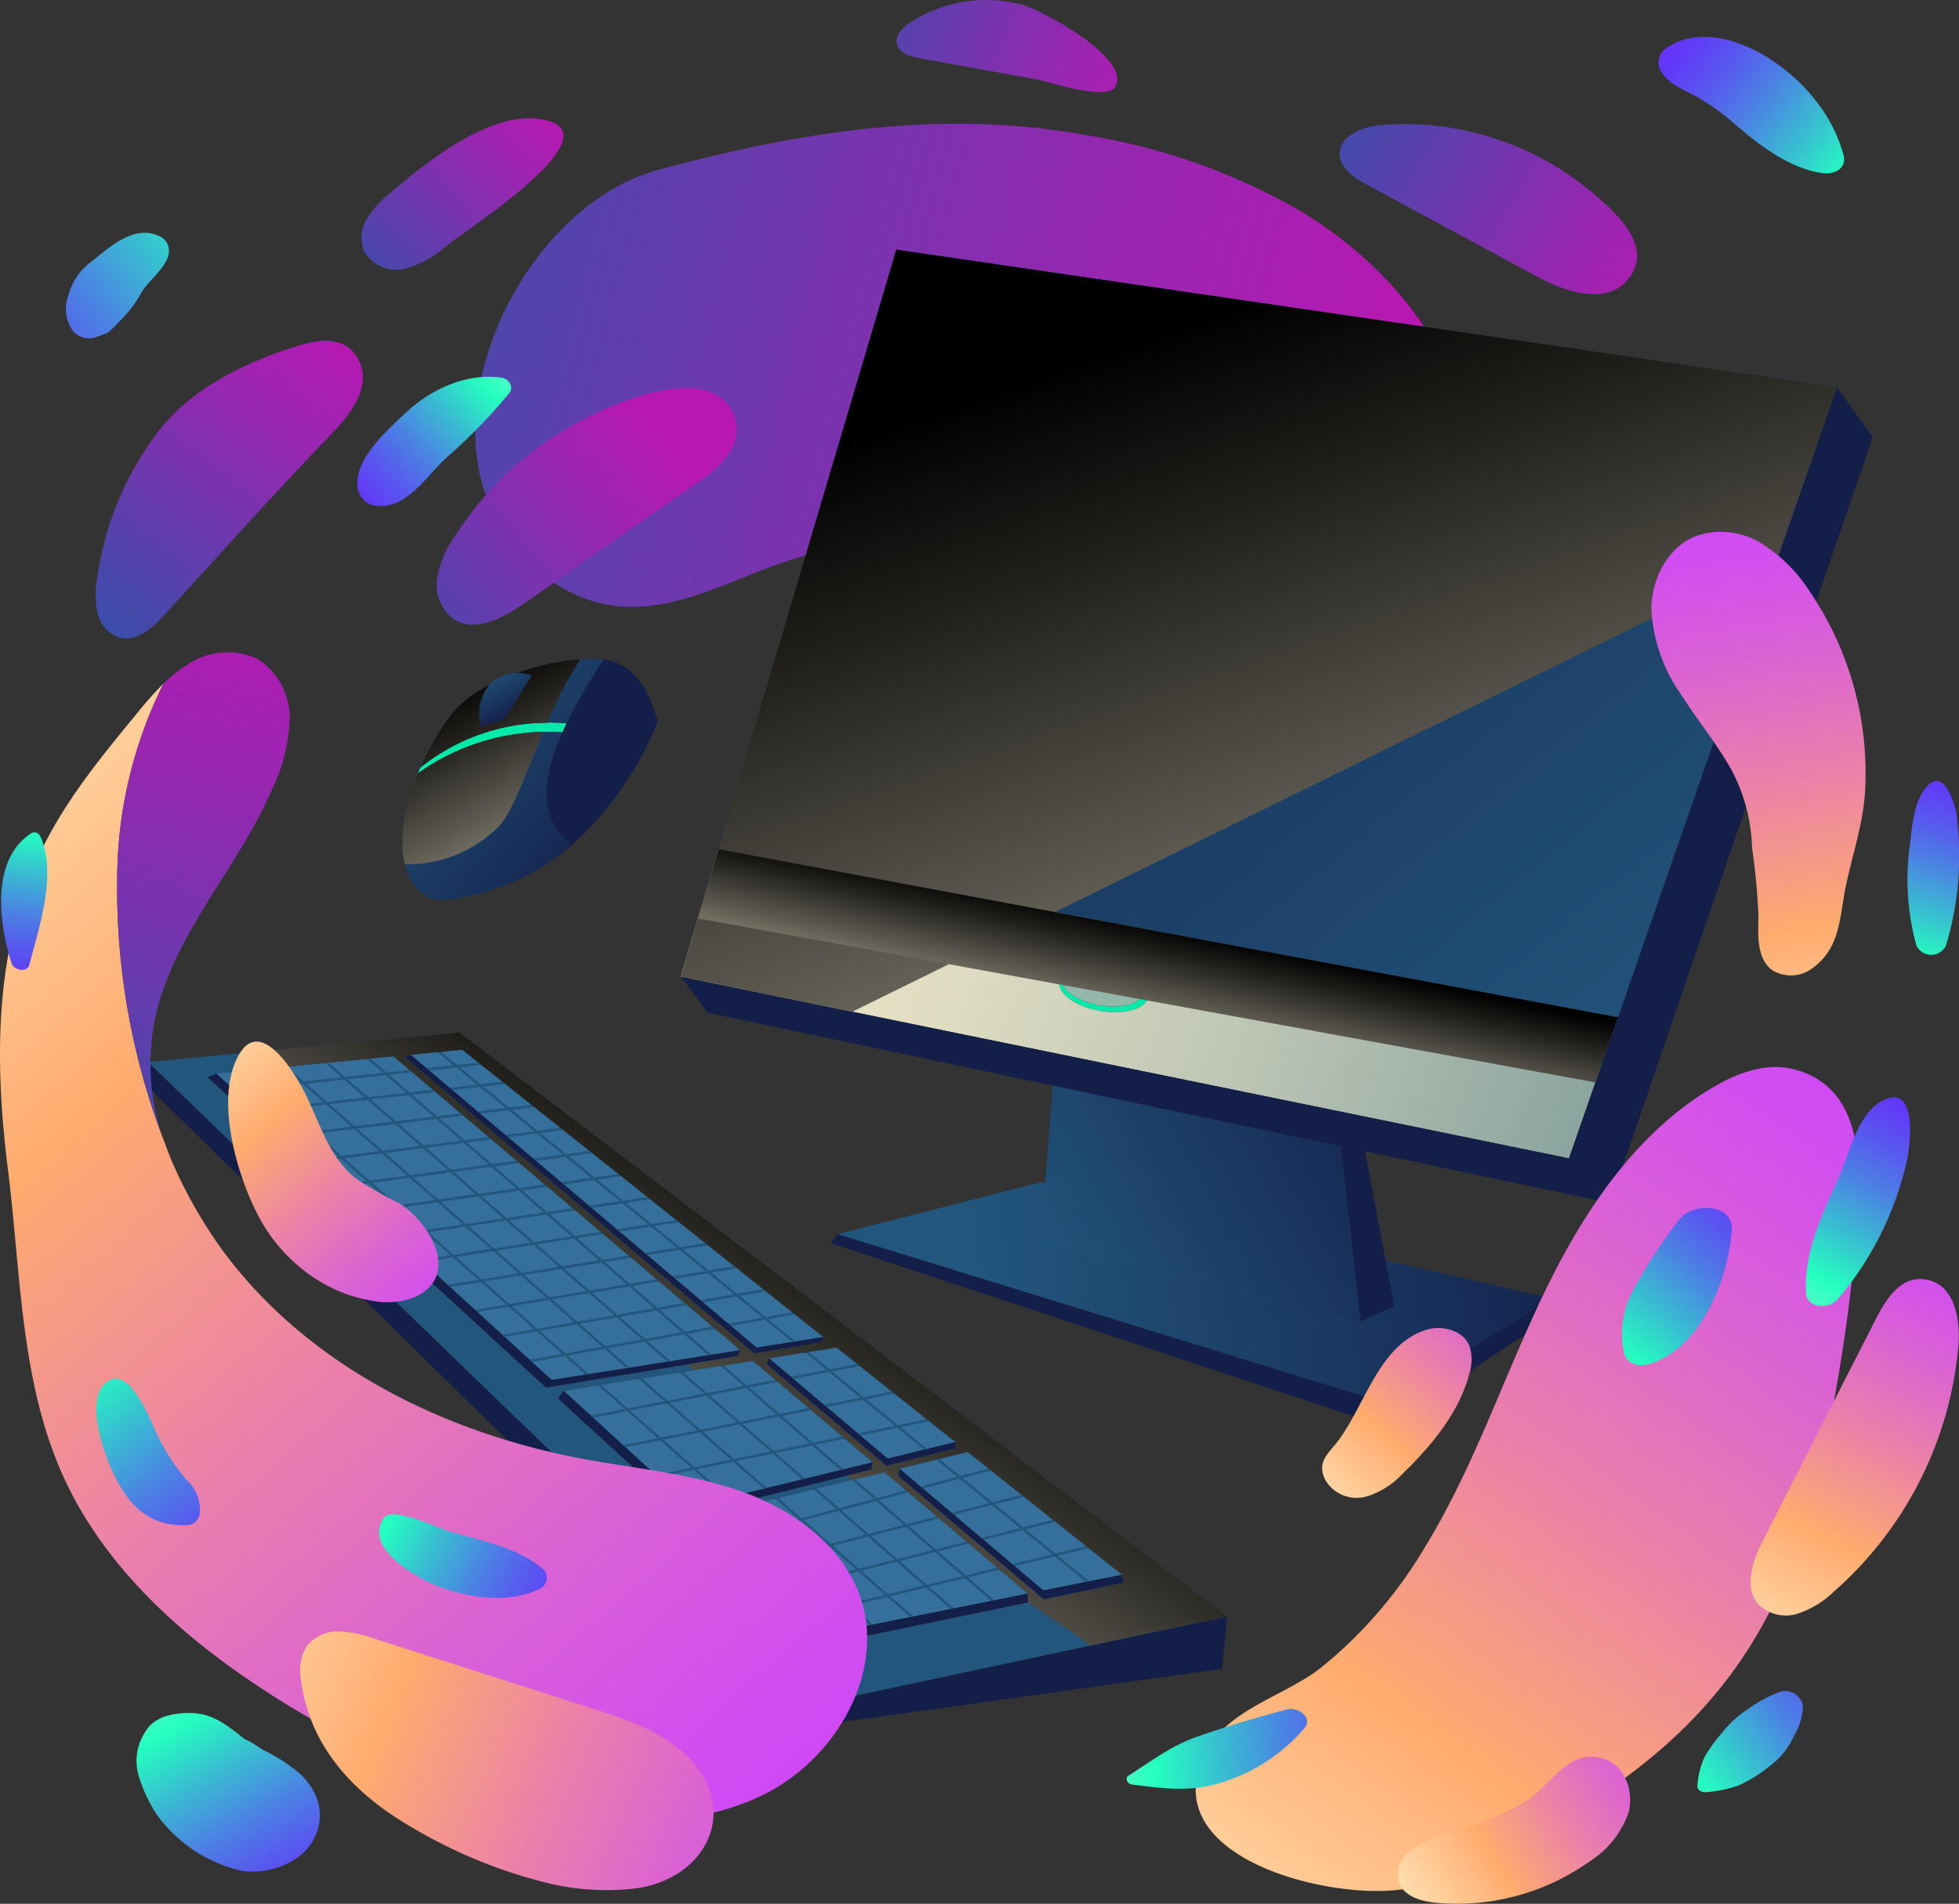 <svg xmlns="http://www.w3.org/2000/svg" xmlns:xlink="http://www.w3.org/1999/xlink" viewBox="0 0 196.95 191.413"><rect x="0" y="0" width="196.95" height="191.413" fill="#333333" stroke="none"/><defs><style>.cls-1{isolation:isolate;}.cls-2{fill:url(#Áåçûìÿííûé_ãðàäèåíò_222);}.cls-3{fill:#131f49;}.cls-4{fill:#00ebaa;}.cls-5{fill:url(#Áåçûìÿííûé_ãðàäèåíò_149);}.cls-6{fill:url(#Áåçûìÿííûé_ãðàäèåíò_149-2);}.cls-15,.cls-16,.cls-19,.cls-7{mix-blend-mode:screen;}.cls-8{fill:url(#Áåçûìÿííûé_ãðàäèåíò_11);}.cls-9{fill:url(#Áåçûìÿííûé_ãðàäèåíò_11-2);}.cls-10{fill:url(#Áåçûìÿííûé_ãðàäèåíò_149-3);}.cls-11{fill:url(#Áåçûìÿííûé_ãðàäèåíò_149-4);}.cls-12{fill:#93b8aa;}.cls-13{fill:url(#Áåçûìÿííûé_ãðàäèåíò_190);}.cls-14{fill:url(#Áåçûìÿííûé_ãðàäèåíò_149-5);}.cls-15{fill:url(#Áåçûìÿííûé_ãðàäèåíò_11-3);}.cls-16{fill:url(#Áåçûìÿííûé_ãðàäèåíò_11-4);}.cls-17{fill:#35709c;}.cls-18{fill:#22567d;}.cls-19{fill:url(#Áåçûìÿííûé_ãðàäèåíò_11-5);}.cls-20{fill:url(#Áåçûìÿííûé_ãðàäèåíò_236);}.cls-21{fill:url(#Áåçûìÿííûé_ãðàäèåíò_236-2);}.cls-22{fill:url(#Áåçûìÿííûé_ãðàäèåíò_222-2);}.cls-23{fill:url(#Áåçûìÿííûé_ãðàäèåíò_236-3);}.cls-24{fill:url(#Áåçûìÿííûé_ãðàäèåíò_236-4);}.cls-25{fill:url(#Áåçûìÿííûé_ãðàäèåíò_236-5);}.cls-26{fill:url(#Áåçûìÿííûé_ãðàäèåíò_236-6);}.cls-27{fill:url(#Áåçûìÿííûé_ãðàäèåíò_236-7);}.cls-28{fill:url(#Áåçûìÿííûé_ãðàäèåíò_236-8);}.cls-29{fill:url(#Áåçûìÿííûé_ãðàäèåíò_222-3);}.cls-30{fill:url(#Áåçûìÿííûé_ãðàäèåíò_222-4);}.cls-31{fill:url(#Áåçûìÿííûé_ãðàäèåíò_222-5);}.cls-32{fill:url(#Áåçûìÿííûé_ãðàäèåíò_222-6);}.cls-33{fill:url(#Áåçûìÿííûé_ãðàäèåíò_222-7);}.cls-34{fill:url(#Áåçûìÿííûé_ãðàäèåíò_277);}.cls-35{fill:url(#Áåçûìÿííûé_ãðàäèåíò_277-2);}.cls-36{fill:url(#Áåçûìÿííûé_ãðàäèåíò_277-3);}.cls-37{fill:url(#Áåçûìÿííûé_ãðàäèåíò_277-4);}.cls-38{fill:url(#Áåçûìÿííûé_ãðàäèåíò_277-5);}.cls-39{fill:url(#Áåçûìÿííûé_ãðàäèåíò_277-6);}.cls-40{fill:url(#Áåçûìÿííûé_ãðàäèåíò_277-7);}.cls-41{fill:url(#Áåçûìÿííûé_ãðàäèåíò_277-8);}.cls-42{fill:url(#Áåçûìÿííûé_ãðàäèåíò_277-9);}.cls-43{fill:url(#Áåçûìÿííûé_ãðàäèåíò_277-10);}.cls-44{fill:url(#Áåçûìÿííûé_ãðàäèåíò_277-11);}.cls-45{fill:url(#Áåçûìÿííûé_ãðàäèåíò_277-12);}</style><linearGradient id="Áåçûìÿííûé_ãðàäèåíò_222" x1="211.757" y1="126.807" x2="325.439" y2="156.267" gradientUnits="userSpaceOnUse"><stop offset="0" stop-color="#2d54a8"/><stop offset="0.119" stop-color="#3f4ca9"/><stop offset="0.725" stop-color="#9627b0"/><stop offset="1" stop-color="#b818b2"/></linearGradient><linearGradient id="Áåçûìÿííûé_ãðàäèåíò_149" x1="349.009" y1="296.603" x2="337.799" y2="323.089" gradientTransform="matrix(-0.891, 0.454, 0.454, 0.891, 404.283, -248.693)" gradientUnits="userSpaceOnUse"><stop offset="0.005" stop-color="#22567d"/><stop offset="1" stop-color="#131f49"/></linearGradient><linearGradient id="Áåçûìÿííûé_ãðàäèåíò_149-2" x1="340.399" y1="299.601" x2="340.323" y2="304.937" xlink:href="#Áåçûìÿííûé_ãðàäèåíò_149"/><linearGradient id="Áåçûìÿííûé_ãðàäèåíò_11" x1="341.082" y1="318.338" x2="341.54" y2="299.127" gradientTransform="matrix(-0.891, 0.454, 0.454, 0.891, 404.283, -248.693)" gradientUnits="userSpaceOnUse"><stop offset="0" stop-color="#8a8677"/><stop offset="0.171" stop-color="#706d61"/><stop offset="0.74" stop-color="#201f1b"/><stop offset="1"/></linearGradient><linearGradient id="Áåçûìÿííûé_ãðàäèåíò_11-2" x1="347.471" y1="318.49" x2="347.928" y2="299.279" xlink:href="#Áåçûìÿííûé_ãðàäèåíò_11"/><linearGradient id="Áåçûìÿííûé_ãðàäèåíò_149-3" x1="275.052" y1="180.223" x2="335.657" y2="162.388" gradientTransform="matrix(1.02, 0.197, -0.189, 0.982, -148.155, -99.068)" xlink:href="#Áåçûìÿííûé_ãðàäèåíò_149"/><linearGradient id="Áåçûìÿííûé_ãðàäèåíò_149-4" x1="292.943" y1="217.585" x2="330.635" y2="193.67" gradientTransform="matrix(0.998, 0.06, -0.06, 0.998, -175.056, -104.314)" xlink:href="#Áåçûìÿííûé_ãðàäèåíò_149"/><linearGradient id="Áåçûìÿííûé_ãðàäèåíò_190" x1="319.63" y1="140.309" x2="206.73" y2="161.747" gradientTransform="matrix(-0.985, -0.172, -0.172, 0.985, 589.558, 102.547)" gradientUnits="userSpaceOnUse"><stop offset="0" stop-color="#f5ebcb"/><stop offset="0.142" stop-color="#efe7c8"/><stop offset="0.34" stop-color="#dddbc1"/><stop offset="0.569" stop-color="#bfc7b5"/><stop offset="0.821" stop-color="#96aca4"/><stop offset="1" stop-color="#759696"/></linearGradient><linearGradient id="Áåçûìÿííûé_ãðàäèåíò_149-5" x1="209.88" y1="152.93" x2="301.341" y2="73.572" gradientTransform="matrix(-0.985, -0.172, -0.172, 0.985, 401.807, -3.017)" xlink:href="#Áåçûìÿííûé_ãðàäèåíò_149"/><linearGradient id="Áåçûìÿííûé_ãðàäèåíò_11-3" x1="240.995" y1="149.856" x2="276.611" y2="85.885" gradientTransform="matrix(-0.985, -0.172, -0.172, 0.985, 401.807, -3.017)" xlink:href="#Áåçûìÿííûé_ãðàäèåíò_11"/><linearGradient id="Áåçûìÿííûé_ãðàäèåíò_11-4" x1="264.186" y1="154.213" x2="263.797" y2="143.711" gradientTransform="matrix(-0.985, -0.172, -0.172, 0.985, 401.807, -3.017)" xlink:href="#Áåçûìÿííûé_ãðàäèåíò_11"/><linearGradient id="Áåçûìÿííûé_ãðàäèåíò_11-5" x1="358.703" y1="96.726" x2="358.184" y2="52.377" gradientTransform="matrix(-0.829, -0.559, -0.559, 0.829, 599.277, 379.836)" xlink:href="#Áåçûìÿííûé_ãðàäèåíò_11"/><linearGradient id="Áåçûìÿííûé_ãðàäèåíò_236" x1="313.229" y1="308.923" x2="380.815" y2="213.783" gradientUnits="userSpaceOnUse"><stop offset="0" stop-color="#ffe1b3"/><stop offset="0.296" stop-color="#ffab6e"/><stop offset="0.539" stop-color="#ea80aa"/><stop offset="0.745" stop-color="#da61d5"/><stop offset="0.906" stop-color="#d14ef0"/><stop offset="1" stop-color="#cd47fa"/></linearGradient><linearGradient id="Áåçûìÿííûé_ãðàäèåíò_236-2" x1="171.092" y1="183.458" x2="266.491" y2="292.115" xlink:href="#Áåçûìÿííûé_ãðàäèåíò_236"/><linearGradient id="Áåçûìÿííûé_ãðàäèåíò_222-2" x1="197.063" y1="231.694" x2="212.66" y2="165.149" xlink:href="#Áåçûìÿííûé_ãðàäèåíò_222"/><linearGradient id="Áåçûìÿííûé_ãðàäèåíò_236-3" x1="206.454" y1="270.38" x2="274.559" y2="298.454" xlink:href="#Áåçûìÿííûé_ãðàäèåíò_236"/><linearGradient id="Áåçûìÿííûé_ãðàäèåíò_236-4" x1="206.334" y1="210.46" x2="232.502" y2="240.266" xlink:href="#Áåçûìÿííûé_ãðàäèåíò_236"/><linearGradient id="Áåçûìÿííûé_ãðàäèåíò_236-5" x1="365.221" y1="272.589" x2="386.406" y2="230.738" xlink:href="#Áåçûìÿííûé_ãðàäèåíò_236"/><linearGradient id="Áåçûìÿííûé_ãðàäèåíò_236-6" x1="329.532" y1="297.894" x2="358.515" y2="279.568" xlink:href="#Áåçûìÿííûé_ãðàäèåíò_236"/><linearGradient id="Áåçûìÿííûé_ãðàäèåíò_236-7" x1="320.122" y1="257.12" x2="342.607" y2="231.255" xlink:href="#Áåçûìÿííûé_ãðàäèåíò_236"/><linearGradient id="Áåçûìÿííûé_ãðàäèåíò_236-8" x1="371.427" y1="217.115" x2="361.549" y2="155.595" xlink:href="#Áåçûìÿííûé_ãðàäèåíò_236"/><linearGradient id="Áåçûìÿííûé_ãðàäèåíò_222-3" x1="221.569" y1="136.22" x2="242.711" y2="116.118" xlink:href="#Áåçûìÿííûé_ãðàäèåíò_222"/><linearGradient id="Áåçûìÿííûé_ãðàäèåíò_222-4" x1="223.674" y1="173.712" x2="253.827" y2="149.104" xlink:href="#Áåçûìÿííûé_ãðàäèåíò_222"/><linearGradient id="Áåçûìÿííûé_ãðàäèåíò_222-5" x1="318.338" y1="114.06" x2="356.637" y2="135.549" xlink:href="#Áåçûìÿííûé_ãðàäèåíò_222"/><linearGradient id="Áåçûìÿííûé_ãðàäèåíò_222-6" x1="195.791" y1="171.358" x2="220.573" y2="138.259" xlink:href="#Áåçûìÿííûé_ãðàäèåíò_222"/><linearGradient id="Áåçûìÿííûé_ãðàäèåíò_222-7" x1="268.481" y1="103.356" x2="304.613" y2="114.923" xlink:href="#Áåçûìÿííûé_ãðàäèåíò_222"/><linearGradient id="Áåçûìÿííûé_ãðàäèåíò_277" x1="201.83" y1="270.32" x2="217.988" y2="298.249" gradientUnits="userSpaceOnUse"><stop offset="0" stop-color="#a0ffd4"/><stop offset="0.296" stop-color="#24ffbf"/><stop offset="0.471" stop-color="#38bfd1"/><stop offset="0.653" stop-color="#4b83e3"/><stop offset="0.808" stop-color="#5858ef"/><stop offset="0.929" stop-color="#613df7"/><stop offset="1" stop-color="#6433fa"/></linearGradient><linearGradient id="Áåçûìÿííûé_ãðàäèåíò_277-2" x1="189.744" y1="235.773" x2="211.126" y2="264.51" xlink:href="#Áåçûìÿííûé_ãðàäèåíò_277"/><linearGradient id="Áåçûìÿííûé_ãðàäèåíò_277-3" x1="174.137" y1="94.789" x2="177.901" y2="117.197" gradientTransform="translate(52.288 41.623) rotate(16.744)" xlink:href="#Áåçûìÿííûé_ãðàäèåíò_277"/><linearGradient id="Áåçûìÿííûé_ãðàäèåíò_277-4" x1="351.477" y1="290.077" x2="375.425" y2="272.116" xlink:href="#Áåçûìÿííûé_ãðàäèåíò_277"/><linearGradient id="Áåçûìÿííûé_ãðàäèåíò_277-5" x1="366.293" y1="241.338" x2="380.32" y2="216.022" xlink:href="#Áåçûìÿííûé_ãðàäèåíò_277"/><linearGradient id="Áåçûìÿííûé_ãðàäèåíò_277-6" x1="345.13" y1="248.163" x2="364.631" y2="225.241" xlink:href="#Áåçûìÿííûé_ãðàäèåíò_277"/><linearGradient id="Áåçûìÿííûé_ãðàäèåíò_277-7" x1="377.016" y1="209.035" x2="385.056" y2="183.718" xlink:href="#Áåçûìÿííûé_ãðàäèåíò_277"/><linearGradient id="Áåçûìÿííûé_ãðàäèåíò_277-8" x1="292.824" y1="282.83" x2="329.943" y2="280.093" xlink:href="#Áåçûìÿííûé_ãðàäèåíò_277"/><linearGradient id="Áåçûìÿííûé_ãðàäèåíò_277-9" x1="218.915" y1="254.816" x2="245.087" y2="268.158" xlink:href="#Áåçûìÿííûé_ãðàäèåíò_277"/><linearGradient id="Áåçûìÿííûé_ãðàäèåíò_277-10" x1="242.131" y1="139.233" x2="222.973" y2="156.339" xlink:href="#Áåçûìÿííûé_ãðàäèåíò_277"/><linearGradient id="Áåçûìÿííûé_ãðàäèåíò_277-11" x1="381.246" y1="128.27" x2="356.101" y2="109.111" xlink:href="#Áåçûìÿííûé_ãðàäèåíò_277"/><linearGradient id="Áåçûìÿííûé_ãðàäèåíò_277-12" x1="218.933" y1="119.317" x2="185.406" y2="144.804" xlink:href="#Áåçûìÿííûé_ãðàäèåíò_277"/></defs><g class="cls-1"><g id="layer_1" data-name="layer 1"><path class="cls-2" d="M297.208,119.193a62.984,62.984,0,0,1,21.403,7.656c6.508,3.963,12.095,9.676,15.085,16.683a22.728,22.728,0,0,1,1.551,14.228c-1.168,4.713-4.507,9.001-9.079,10.634-5.55,1.983-11.634-.089-17.195-2.038-13.556-4.75-28.414-8.839-42.069-4.381-5.478,1.789-10.776,4.945-16.527,4.577-6.643-.426-12.337-5.872-14.14-12.28-3.345-11.89,5.658-28.4,17.764-31.651C268.276,118.789,282.479,116.467,297.208,119.193Z" transform="translate(-187.751 -105.564)"/><path class="cls-3" d="M244.283,179.197c-2.171,4.875-2.382,8.883.977,11.334a33.217,33.217,0,0,0,8.602-12.402c-.796-3.043-2.286-5.832-5.41-6.262a56.511,56.511,0,0,0-3.746,6.421C244.559,178.594,244.413,178.899,244.283,179.197Z" transform="translate(-187.751 -105.564)"/><path class="cls-4" d="M244.705,178.288a20.657,20.657,0,0,0-14.677,4.438c-.087.205-.177.402-.256.603a22.408,22.408,0,0,1,14.511-4.133C244.413,178.899,244.559,178.594,244.705,178.288Z" transform="translate(-187.751 -105.564)"/><path class="cls-5" d="M244.283,179.197c-2.171,4.875-2.382,8.883.977,11.334a23.229,23.229,0,0,1-13.631,5.584c-4.076-1.312-4.269-6.923-1.857-12.785A22.408,22.408,0,0,1,244.283,179.197Zm-8.197-.621a4.577,4.577,0,0,1,.839-4.116l-.004-.008a11.219,11.219,0,0,0-3.979,3.162,28.996,28.996,0,0,0-2.915,5.113,20.657,20.657,0,0,1,14.677-4.438,56.511,56.511,0,0,1,3.746-6.421,20.485,20.485,0,0,0-8.699,1.354,3.74,3.74,0,0,1,1.444.27l-2.767,4.475Z" transform="translate(-187.751 -105.564)"/><path class="cls-6" d="M236.086,178.576l2.343-.61,2.767-4.475a3.74,3.74,0,0,0-1.444-.27,3.916,3.916,0,0,0-2.007.56,3.205,3.205,0,0,0-.82.679A4.577,4.577,0,0,0,236.086,178.576Z" transform="translate(-187.751 -105.564)"/><g class="cls-7"><path class="cls-8" d="M239.752,173.221a24.485,24.485,0,0,1,6.359-1.393,39.904,39.904,0,0,0-3.34,6.413,20.33,20.33,0,0,0-12.744,4.485,28.998,28.998,0,0,1,2.915-5.113,11.218,11.218,0,0,1,3.979-3.162l.004.008a4.577,4.577,0,0,0-.839,4.116l2.343-.61,2.767-4.475A3.739,3.739,0,0,0,239.752,173.221Z" transform="translate(-187.751 -105.564)"/><path class="cls-9" d="M229.772,183.329a22.126,22.126,0,0,1,12.603-4.157c-1.774,4.214-3.219,8.294-4.549,9.549a12.883,12.883,0,0,1-9.372,3.734C227.861,190.016,228.378,186.717,229.772,183.329Z" transform="translate(-187.751 -105.564)"/></g><polygon class="cls-10" points="104.667 118.859 84.191 124.086 139.173 141.031 156.002 130.526 104.667 118.859"/><polygon class="cls-11" points="105.838 109.142 104.607 125.345 136.796 132.867 134.8 115.245 105.838 109.142"/><polygon class="cls-3" points="140.165 131.334 137.236 115.762 134.8 115.245 136.796 132.867 140.165 131.334"/><path class="cls-4" d="M298.349,207.203c-2.472-.43-4.312-1.761-4.1-2.982.211-1.211,2.395-1.851,4.867-1.421,2.462.429,4.301,1.77,4.09,2.98C302.993,207.001,300.811,207.632,298.349,207.203Zm.502-3.892c-2.252-.392-4.086.196-4.222.977s1.392,1.954,3.644,2.346,4.086-.196,4.222-.977S301.103,203.703,298.851,203.311Z" transform="translate(-187.751 -105.564)"/><path class="cls-12" d="M298.851,203.311c-2.252-.392-4.086.196-4.222.977s1.392,1.954,3.644,2.346,4.086-.196,4.222-.977S301.103,203.703,298.851,203.311Z" transform="translate(-187.751 -105.564)"/><path class="cls-13" d="M350.418,207.844,345.495,222.03l-89.305-18.269,3.798-12.815Zm-52.07-.641c2.462.429,4.644-.202,4.857-1.423.211-1.211-1.628-2.552-4.09-2.98-2.472-.43-4.656.21-4.867,1.421C294.036,205.442,295.877,206.773,298.349,207.203Z" transform="translate(-187.751 -105.564)"/><polygon class="cls-3" points="157.744 116.466 68.44 98.198 71.139 101.823 105.838 109.142 134.8 115.245 137.236 115.762 161.88 120.96 157.744 116.466"/><polygon class="cls-3" points="162.668 102.28 157.744 116.466 161.88 120.96 188.268 43.946 184.681 38.909 162.668 102.28"/><polygon class="cls-14" points="90.114 25.106 72.238 85.383 162.668 102.28 184.681 38.909 90.114 25.106"/><polygon class="cls-15" points="184.681 38.909 90.114 25.106 68.44 98.198 85.68 101.724 178.769 55.929 184.681 38.909"/><polygon class="cls-16" points="162.668 102.28 72.238 85.383 70.178 92.334 160.395 108.829 162.668 102.28"/><polygon class="cls-3" points="84.191 124.086 83.523 124.998 139.395 143.478 156.111 132.318 156.002 130.526 139.173 141.031 84.191 124.086"/><polygon class="cls-3" points="81.7 171.402 14.892 106.788 13.551 107.978 80.404 173.726 81.7 171.402"/><polygon class="cls-3" points="81.7 171.402 80.404 173.726 109.839 169.614 115.574 168.811 116.222 168.721 122.861 167.794 123.392 162.517 81.7 171.402"/><path class="cls-17" d="M227.299,211.769l34.89,29.548-18.969,2.994-33.723-30.807Zm1.725-.161,34.783,29.452,6.722-1.068-36.313-28.89Zm15.379,33.782,12.75,11.653,18.34-4.459-12.05-10.202Zm20.658-3.265,11.926,10.094,6.818-1.665-11.943-9.505Zm19.976,9.418-6.874,1.676,14.477,12.253,7.924-1.581Zm-8.363,2.032-18.408,4.487,12.828,11.719,19.997-3.992Z" transform="translate(-187.751 -105.564)"/><polygon class="cls-3" points="83.344 164.218 70.516 152.499 70.086 153.447 83.032 165.318 103.342 161.133 103.341 160.226 83.344 164.218"/><polygon class="cls-3" points="69.402 151.48 56.653 139.826 56.097 140.615 68.964 152.421 87.595 147.766 87.742 147.02 69.402 151.48"/><polygon class="cls-3" points="21.746 107.94 20.86 108.31 54.896 139.525 74.162 136.363 74.438 135.753 55.469 138.747 21.746 107.94"/><polygon class="cls-3" points="40.681 106.27 75.806 136.087 82.635 134.968 82.778 134.428 76.057 135.496 41.274 106.045 40.681 106.27"/><polygon class="cls-3" points="89.237 146.656 77.311 136.562 77.071 137.172 89.11 147.39 96.038 145.653 96.055 144.991 89.237 146.656"/><polygon class="cls-3" points="104.889 159.909 90.413 147.656 90.302 148.402 104.919 160.811 112.967 159.155 112.814 158.329 104.889 159.909"/><path class="cls-18" d="M242.647,245.088l19.266-3.162.276-.61-34.89-29.548-17.802,1.735-.886.37Zm50.023,21.286,8.049-1.656-.154-.826-15.527-12.349-6.874,1.676-.111.746Zm-34.833-7.364,12.946,11.871,20.311-4.185-.001-.907-14.418-12.214-18.408,4.487Zm6.986-16.275,12.039,10.219,6.928-1.738.017-.662-11.943-9.505-6.801,1.077Zm29.121,12.261,17.2,13.084-41.692,8.885-66.808-64.614,31.309-2.984,31.556,24.007,26.313,20.009Zm-64.918-43.388-.593.225,35.125,29.817,6.829-1.119.143-.54-36.313-28.89Zm46.321,41.721.147-.746-12.05-10.202L244.403,245.39l-.556.789,12.867,11.806Z" transform="translate(-187.751 -105.564)"/><polygon class="cls-18" points="92.905 145.76 90.215 143.563 86.491 144.331 86.244 144.123 89.962 143.356 86.756 140.737 83.107 141.467 82.86 141.258 86.501 140.529 83.336 137.944 79.763 138.637 79.514 138.426 83.08 137.735 80.941 135.987 81.276 135.934 83.404 137.672 86.183 137.134 86.444 137.342 83.66 137.881 86.823 140.465 89.656 139.898 89.916 140.105 87.077 140.673 90.282 143.29 93.17 142.695 93.408 142.884 93.412 142.904 90.535 143.497 93.213 145.685 92.905 145.76"/><polygon class="cls-18" points="77.234 132.633 79.977 134.873 79.642 134.926 76.906 132.692 73.478 133.313 73.227 133.1 76.648 132.481 74.039 130.35 70.674 130.938 70.421 130.724 73.779 130.138 71.173 128.009 67.871 128.565 67.617 128.35 70.912 127.795 68.307 125.668 65.069 126.192 64.813 125.976 68.044 125.453 65.44 123.326 62.266 123.819 62.009 123.602 65.176 123.11 62.574 120.985 59.465 121.447 59.208 121.23 62.309 120.769 59.708 118.644 56.665 119.077 56.405 118.857 59.441 118.426 56.843 116.304 53.866 116.706 53.604 116.485 56.573 116.084 53.976 113.962 51.066 114.336 50.804 114.114 53.706 113.742 51.111 111.622 48.269 111.967 48.004 111.743 50.837 111.398 48.245 109.281 45.471 109.599 45.206 109.374 47.971 109.057 45.863 107.335 43.144 107.628 42.877 107.402 45.587 107.11 43.962 105.782 44.319 105.747 45.941 107.072 48.101 106.839 48.384 107.064 46.216 107.297 48.322 109.017 50.522 108.765 50.802 108.987 48.595 109.24 51.186 111.356 53.435 111.083 53.715 111.305 51.459 111.579 54.052 113.697 56.351 113.402 56.627 113.622 54.322 113.918 56.916 116.037 59.264 115.72 59.54 115.939 57.186 116.257 59.781 118.377 62.177 118.037 62.45 118.255 60.049 118.596 62.648 120.718 65.09 120.355 65.361 120.571 62.912 120.935 65.512 123.058 68.002 122.672 68.272 122.887 65.777 123.274 68.378 125.399 70.915 124.989 71.183 125.203 68.641 125.614 71.243 127.74 73.826 127.305 74.093 127.518 71.505 127.953 74.109 130.08 76.736 129.621 77.002 129.832 74.369 130.292 76.975 132.421 79.648 131.937 79.912 132.147 77.234 132.633"/><polygon class="cls-18" points="105.79 156.285 102.797 153.84 98.884 154.826 98.647 154.625 102.553 153.641 99.715 151.322 95.897 152.298 95.659 152.096 99.47 151.122 96.481 148.681 92.784 149.663 92.549 149.464 96.239 148.483 94.12 146.752 94.428 146.677 96.541 148.403 99.383 147.647 99.63 147.844 96.783 148.6 99.775 151.044 102.711 150.294 102.961 150.493 100.02 151.244 102.859 153.564 105.869 152.805 106.118 153.003 103.103 153.763 106.099 156.21 109.204 155.458 109.456 155.658 106.345 156.411 109.502 158.989 109.18 159.053 106.036 156.486 102 157.463 101.76 157.261 105.79 156.285"/><path class="cls-18" d="M247.139,247.89l.234.213,3.419-.663,3.09,2.727-3.488.698.233.212,3.494-.699,3.128,2.76-3.564.735.232.212,3.571-.736,3.21,2.832.301-.073-3.2-2.823,3.66-.755,3.093,2.714.301-.073-3.082-2.705,3.659-.754,2.974,2.596.302-.073-2.964-2.587,3.657-.754,2.854,2.479.303-.074-2.844-2.47,2.982-.615-.246-.208-2.977.614-3.099-2.691,2.93-.586-.247-.209-2.925.585-3.059-2.656,2.879-.558-.249-.21-2.874.557-2.309-2.005-.328.052,2.321,2.015-3.669.711-2.438-2.128-.327.052,2.449,2.138-3.671.711-2.565-2.251-.326.051,2.576,2.26-3.672.712-2.691-2.374-.326.051,2.701,2.383Zm11.628-1.995,3.071,2.681-3.664.733-3.079-2.702Zm7.047,1.885-3.662.733-3.069-2.679,3.671-.711Zm-.313,3.657-3.108-2.713,3.663-.733,3.101,2.692Zm-3.97.819-3.118-2.736,3.665-.733,3.11,2.715Zm-7.098-1.94,3.667-.734,3.119,2.738-3.659.754Zm-3.328-2.936,3.674-.712,3.081,2.704-3.666.733Z" transform="translate(-187.751 -105.564)"/><path class="cls-18" d="M211.199,215.058l.25.228,2.582-.278,2.107,1.859-2.628.301.248.227,2.636-.302,2.559,2.257-2.696.328.248.226,2.704-.329,2.561,2.259-2.763.355.245.224,2.77-.356,2.561,2.26-2.829.383.245.224,2.836-.384,2.562,2.26-2.894.411.243.222,2.901-.412,2.563,2.262-2.959.44.241.22,2.966-.441,2.565,2.263-3.022.469.24.22,3.03-.47,2.566,2.263-3.086.499.239.219,3.093-.5,2.566,2.264-3.149.53.238.217,3.156-.531,2.567,2.264-3.211.561.237.216,3.218-.562,2.568,2.266-3.272.593.236.215,3.279-.594,2.118,1.868.326-.051-2.125-1.875,3.69-.668,2.217,1.946.326-.051-2.224-1.952,3.689-.668,2.318,2.023.327-.052-2.325-2.03,3.687-.668,2.419,2.101.328-.052-2.427-2.107,2.787-.505-.251-.213-2.782.504-2.527-2.195,2.747-.48-.252-.214-2.741.479-2.524-2.192,2.705-.455-.254-.215-2.7.455-2.522-2.19,2.664-.431-.255-.216-2.659.43-2.521-2.189,2.622-.407-.257-.217-2.617.406-2.518-2.187,2.58-.383-.257-.217-2.575.383-2.516-2.185,2.537-.36-.26-.22-2.532.359-2.513-2.182,2.494-.337-.261-.221-2.489.337-2.511-2.18,2.451-.315-.262-.222-2.445.314-2.509-2.179,2.407-.293-.265-.224-2.401.292-2.505-2.176,2.362-.271-.265-.225-2.357.27-2.046-1.776,2.328-.251-.267-.226-2.322.25-1.618-1.405-.348.034,1.621,1.408-3.82.411-1.654-1.444-.347.034,1.658,1.447-3.82.411-1.69-1.483-.347.034,1.694,1.486-3.82.411-1.726-1.523-.346.034,1.729,1.526Zm11.159-.947,2.068,1.805-3.804.436-2.085-1.83ZM243.003,235.995l-2.55-2.238,3.72-.602,2.538,2.216Zm3.955-.408,2.54,2.217-3.698.646-2.551-2.239Zm-6.753-2.047-2.549-2.237,3.731-.579,2.537,2.215Zm-2.798-2.456-2.548-2.236,3.743-.556,2.535,2.213Zm-2.797-2.455-2.546-2.235,3.754-.533,2.534,2.212Zm-2.798-2.456-2.544-2.233,3.767-.509,2.531,2.209Zm-2.798-2.455-2.543-2.232,3.779-.485,2.53,2.208Zm-2.797-2.454-2.542-2.231,3.792-.461,2.528,2.207Zm-2.799-2.456-2.539-2.229,3.805-.436,2.525,2.204Zm5.153-3.366-3.804.436-2.065-1.803,3.822-.412Zm2.767,2.403-3.791.461-2.523-2.202,3.805-.436Zm2.77,2.405-3.777.485-2.526-2.205,3.792-.461Zm2.769,2.405-3.765.509-2.527-2.206,3.779-.485Zm2.771,2.406-3.752.533-2.529-2.208,3.766-.509Zm2.773,2.408-3.741.556-2.531-2.21,3.754-.533Zm2.772,2.407-3.729.579-2.534-2.212,3.742-.556Zm2.774,2.409-3.718.602-2.535-2.213,3.73-.579Zm2.774,2.409-3.707.624-2.536-2.214,3.719-.602Zm2.775,2.409-3.696.646-2.538-2.215,3.708-.624Zm-.91,3.079-2.541-2.218,3.697-.646,2.529,2.196Zm-4.007.726-2.554-2.241,3.699-.646,2.542,2.219Zm-6.574-1.538,3.7-.647,2.555,2.243-3.689.668ZM239.216,236.89l3.71-.625,2.553,2.241-3.699.646Zm-2.809-2.479,3.721-.602,2.553,2.24-3.709.624Zm-2.81-2.479,3.732-.579,2.551,2.239-3.72.602Zm-2.811-2.48,3.743-.556,2.55,2.238-3.731.579Zm-2.809-2.478,3.755-.533,2.548,2.237-3.742.556Zm-2.811-2.48,3.767-.509,2.547,2.235-3.753.533Zm-2.811-2.48,3.779-.485,2.545,2.234-3.766.509Zm-2.811-2.48,3.792-.461,2.544,2.233-3.778.485Zm-2.812-2.481,3.805-.436,2.542,2.231-3.791.461Zm-2.36-2.082,3.821-.412,2.087,1.832-3.804.436Z" transform="translate(-187.751 -105.564)"/><path class="cls-18" d="M260.659,260.248l.222.203,3.578-.951,2.639,2.328-3.68.94.225.205,3.686-.942,2.614,2.306-3.767.95.224.204,3.773-.951,2.639,2.328-3.877.939.226.206,3.883-.94,2.144,1.891.313-.062-2.156-1.902,3.607-.874,2.307,2.025.314-.063-2.319-2.035,3.605-.873,2.472,2.158.314-.063-2.484-2.169,3.603-.872,2.639,2.291.315-.063-2.651-2.302,3.192-.773-.239-.203-3.187.772-2.778-2.413,3.105-.783-.237-.201-3.1.781-2.682-2.329,3.039-.776-.238-.202-3.035.775-2.778-2.412,2.954-.785-.235-.199-2.949.784-2.187-1.899-.302.074,2.193,1.905-3.491.928-2.253-1.967-.302.074,2.259,1.972-3.494.929-2.318-2.034-.301.073,2.324,2.039-3.497.929-2.383-2.102-.301.073,2.389,2.107Zm11.383-2.764,2.729,2.383-3.538.904-2.687-2.358Zm2.962,2.586,2.659,2.321-3.56.897-2.637-2.314Zm3.601-1.183-3.535.903-2.732-2.385,3.491-.928Zm2.915,2.531-3.557.897-2.66-2.322,3.536-.903Zm-.593,3.484-2.732-2.385,3.558-.897,2.776,2.41Zm-3.906.946-2.687-2.358,3.561-.898,2.73,2.383Zm-6.55-1.384,3.564-.898,2.684,2.356-3.606.873Zm-2.844-2.51,3.541-.905,2.636,2.313-3.563.898Zm-2.872-2.534,3.498-.93,2.684,2.356-3.54.905Z" transform="translate(-187.751 -105.564)"/><path class="cls-19" d="M233.952,209.367l-22.186,2.114,2.272,1.579,13.262-1.292,34.89,29.548-.276.61-5.138.843.78.543,5.888-.93,12.05,10.202-.147.746-2.486.621.591.411,3.224-.786,14.418,12.214.001.837,6.306,4.383,13.744-2.929-17.2-13.084-2.122-1.613-26.313-20.009Zm44.212,43.852,6.874-1.676,15.527,12.349.154.826-8.049,1.656-14.617-12.409Zm-13.102-11.094,6.801-1.077,11.943,9.505-.017.662-6.928,1.738-12.038-10.219Zm-36.037-30.517,5.192-.507,36.313,28.89-.144.54-6.829,1.119-35.125-29.817Z" transform="translate(-187.751 -105.564)"/><path class="cls-20" d="M331.01,261.118c4.819-7.866,7.762-16.667,11.702-24.97,3.945-8.313,9.197-16.43,17.089-21.162,2.458-1.474,5.363-2.612,8.151-1.946,7.503,1.795,6.905,10.521,6.443,16.306a165.005,165.005,0,0,1-3.821,24.475c-3.929,16.776-11.892,26.677-26.712,35.209-4.528,2.607-9.187,5.139-14.273,6.333-6.927,1.625-26.484-2.746-20.505-13.822,2.243-4.154,7.857-5.489,11.408-8.249a44.983,44.983,0,0,0,10.481-12.113Z" transform="translate(-187.751 -105.564)"/><path class="cls-21" d="M274.114,265.796c-1.905-5.06-6.766-8.492-11.865-10.293s-10.553-2.262-15.868-3.256c-13.407-2.506-26.484-8.796-35.053-19.408a41.047,41.047,0,0,1-2.743-3.829,46.27,46.27,0,0,1-3.386-6.301c.027.064.049.128.076.191-.027-.063-.049-.128-.076-.191-.321-.739-.62-1.482-.881-2.23a70.683,70.683,0,0,1-4.783-26.654,44.213,44.213,0,0,1,4.659-19.535,37.544,37.544,0,0,0-2.755,3.098c-3.429,4.172-6.888,8.389-9.302,13.22-5.035,10.078-4.958,21.661-3.582,32.586,1.313,10.423,1.216,21.641,5.789,31.312,4.181,8.841,11.756,15.66,19.957,20.987a86.076,86.076,0,0,0,26.413,11.601c7.914,1.925,16.611,2.497,23.899-1.137C271.902,282.323,276.985,273.418,274.114,265.796Z" transform="translate(-187.751 -105.564)"/><path class="cls-22" d="M204.317,220.479a22.565,22.565,0,0,1-.276-15.068c2.493-7.457,8.002-13.311,11.104-20.586a17.127,17.127,0,0,0,1.731-6.954,7.009,7.009,0,0,0-3.262-6.07,7.193,7.193,0,0,0-6.953.545,13.401,13.401,0,0,0-2.468,1.944,44.213,44.213,0,0,0-4.659,19.535A70.683,70.683,0,0,0,204.317,220.479Z" transform="translate(-187.751 -105.564)"/><path class="cls-23" d="M243.246,294.998a25.041,25.041,0,0,0,8.385.437c7.264-.951,10.788-8.216,4.873-13.614-2.542-2.32-5.931-3.432-9.209-4.482q-10.917-3.496-21.834-6.992a11.712,11.712,0,0,0-3.645-.751,3.963,3.963,0,0,0-3.259,1.519,5.09,5.09,0,0,0-.515,3.575c.901,6.602,5.456,11.344,11.034,14.551A49.905,49.905,0,0,0,243.246,294.998Z" transform="translate(-187.751 -105.564)"/><path class="cls-24" d="M219.699,234.278a14.898,14.898,0,0,0,5.366,2.049,7.621,7.621,0,0,0,4.335-.329c4.853-2.143,1.453-7.762-1.681-9.541a39.374,39.374,0,0,1-4.006-2.274c-3.188-2.342-3.945-6.502-5.877-9.78-1.152-1.955-4.093-6.345-6.104-2.724-2.484,4.472-.046,12.511,2.234,16.579A16.736,16.736,0,0,0,219.699,234.278Z" transform="translate(-187.751 -105.564)"/><path class="cls-25" d="M365.042,260.378c-1.038,2.039-2.026,4.679-.555,6.432a3.903,3.903,0,0,0,3.962,1.006,9.521,9.521,0,0,0,3.659-2.215,37.221,37.221,0,0,0,12.525-24.636c.222-2.6-.266-6.581-3.665-6.794-2.822-.177-4.299,3.395-5.348,5.439C372.078,246.524,368.569,253.456,365.042,260.378Z" transform="translate(-187.751 -105.564)"/><path class="cls-26" d="M332.164,290.291a8.626,8.626,0,0,0-2.838,1.569,2.934,2.934,0,0,0-.935,2.944c.482,1.42,2.215,1.923,3.707,2.069a22.957,22.957,0,0,0,15.441-4.138,9.512,9.512,0,0,0,3.926-4.888c.569-2.054-.27-4.608-2.259-5.372-3.154-1.211-5.036,1.645-7.003,3.399C339.672,288.133,335.286,289.05,332.164,290.291Z" transform="translate(-187.751 -105.564)"/><path class="cls-27" d="M330.275,239.603a6.605,6.605,0,0,1,.861-.332c1.613-.496,3.678.035,4.335,1.589a4.449,4.449,0,0,1,.001,2.799c-.997,3.958-3.943,7.423-6.83,10.203a8.178,8.178,0,0,1-3.22,2.068,3.641,3.641,0,0,1-4.453-1.61c-.868-1.832.379-2.631,1.363-3.956C324.809,247.028,326.271,241.479,330.275,239.603Z" transform="translate(-187.751 -105.564)"/><path class="cls-28" d="M361.091,181.74c.263.421.517.848.758,1.282a17.602,17.602,0,0,1,2.046,7.778,68.382,68.382,0,0,1,.646,6.863c-.045,1.946-.191,4.264,1.367,5.432a3.58,3.58,0,0,0,4.154-.259c2.708-2.018,2.633-5.037,3.22-7.96.697-3.472,1.858-6.593,1.998-10.199a32.496,32.496,0,0,0-5.631-19.712,15.567,15.567,0,0,0-4.827-4.773,7.749,7.749,0,0,0-6.576-.731c-2.844,1.124-4.467,4.332-4.468,7.39a16.299,16.299,0,0,0,2.981,8.544C358.132,177.557,359.735,179.572,361.091,181.74Z" transform="translate(-187.751 -105.564)"/><path class="cls-29" d="M226.853,125.079a9.37,9.37,0,0,0-2.249,2.54,3.661,3.661,0,0,0-.224,3.277,3.785,3.785,0,0,0,4.242,1.643,11.068,11.068,0,0,0,4.221-2.42c1.76-1.391,15.682-10.373,10.339-12.301C237.844,115.895,230.392,122.023,226.853,125.079Z" transform="translate(-187.751 -105.564)"/><path class="cls-30" d="M233.42,159.563a10.107,10.107,0,0,0-1.72,4.184,4.291,4.291,0,0,0,1.61,4.032c2.161,1.458,5.025-.062,7.162-1.554l17.195-12.007a12.844,12.844,0,0,0,3.16-2.768,4.349,4.349,0,0,0,.776-3.975c-2.058-5.506-11.095-1.742-14.463-.111A33.669,33.669,0,0,0,233.42,159.563Z" transform="translate(-187.751 -105.564)"/><path class="cls-31" d="M326.533,118.143c-1.824.178-4.081,1.03-4.099,2.863-.014,1.456,1.444,2.431,2.726,3.123q8.591,4.638,17.181,9.276c2.824,1.525,7.682,3.252,9.639-.618,1.419-2.805-1.686-5.733-3.585-7.38A29.404,29.404,0,0,0,326.533,118.143Z" transform="translate(-187.751 -105.564)"/><path class="cls-32" d="M197.466,164.049a8.055,8.055,0,0,0,.138,3.322,3.31,3.31,0,0,0,2.22,2.308c1.731.417,3.305-1.026,4.503-2.343q4.005-4.4,8.01-8.8c2.218-2.437,4.495-4.82,6.726-7.245,1.735-1.885,4.546-4.266,5.072-6.887a3.909,3.909,0,0,0-1.434-3.974c-1.432-.967-3.353-.606-5.003-.094-5.328,1.653-10.984,4.373-14.27,8.926A31.494,31.494,0,0,0,197.466,164.049Z" transform="translate(-187.751 -105.564)"/><path class="cls-33" d="M279.258,107.831c-.74.484-1.513,1.23-1.348,2.099.183.965,1.35,1.326,2.317,1.5q5.805,1.045,11.61,2.089c1.287.232,7.155,2.224,8.029.78,1.73-2.859-7.465-7.739-9.252-8.237A14.062,14.062,0,0,0,279.258,107.831Z" transform="translate(-187.751 -105.564)"/><path class="cls-34" d="M217.999,283.976a17.39,17.39,0,0,0-3.69-2.412c-.475-.277-.925-.608-1.409-.869a2.839,2.839,0,0,0-.499-.236c-.065-.052-.141-.112-.233-.184-1.66-1.295-3.022-2.445-5.291-2.479-1.573-.024-3.585.321-4.461,1.804a5.279,5.279,0,0,0-.71,4.543,14.84,14.84,0,0,0,1.754,3.789,14.477,14.477,0,0,0,7.942,5.565c2.498.765,6.226-.314,7.658-2.618C220.569,288.451,219.967,285.921,217.999,283.976Z" transform="translate(-187.751 -105.564)"/><path class="cls-35" d="M206.549,254.401a20.326,20.326,0,0,1-3.373-5.417c-.522-1.103-2.377-5.62-4.311-4.687-2.714,1.31-.889,6.668-.064,8.616,1.478,3.494,3.575,6.144,7.614,5.995a1.354,1.354,0,0,0,1.429-1.172A4.129,4.129,0,0,0,206.549,254.401Z" transform="translate(-187.751 -105.564)"/><path class="cls-36" d="M191.791,189.625a.626.626,0,0,0-.909-.273c-4.103,2.659-3.233,9.144-1.961,13.085.218.676,1.562.962,1.778.134C191.682,198.806,193.519,193.375,191.791,189.625Z" transform="translate(-187.751 -105.564)"/><path class="cls-37" d="M369.01,277.109a1.795,1.795,0,0,0-2.296-1.444,13.487,13.487,0,0,0-3.285,1.781,10.385,10.385,0,0,0-2.555,2.35,15.478,15.478,0,0,0-1.754,2.426,8.285,8.285,0,0,0-.706,2.761c-.108.569.441.858.947.767a13.327,13.327,0,0,0,3.18-.67,14.539,14.539,0,0,0,3.273-2.065,7.441,7.441,0,0,0,2.258-2.845A6.276,6.276,0,0,0,369.01,277.109Z" transform="translate(-187.751 -105.564)"/><path class="cls-38" d="M377.501,216.021c-2.863.983-3.679,5.153-4.769,7.652-1.715,3.932-3.574,7.454-3.417,11.835.059,1.632,2.32,1.716,3.175.709a32.383,32.383,0,0,0,7.029-14.229C379.777,220.689,380.482,214.998,377.501,216.021Z" transform="translate(-187.751 -105.564)"/><path class="cls-39" d="M356.67,228.082a48.419,48.419,0,0,0-4.73,7.216,9,9,0,0,0-.881,6.421c.392,1.164,1.775,1.266,2.745.923,5.061-1.79,7.649-8.39,8.05-13.381C362.072,226.533,357.929,226.485,356.67,228.082Z" transform="translate(-187.751 -105.564)"/><path class="cls-40" d="M384.456,187.459c-.085-.777-1.14-4.511-2.767-3.034-1.473,1.338-1.704,4.096-1.902,5.951a24.844,24.844,0,0,0,.636,10.265,1.653,1.653,0,0,0,2.968,0A31.38,31.38,0,0,0,384.456,187.459Z" transform="translate(-187.751 -105.564)"/><path class="cls-41" d="M317.18,277.429c-3.026.789-6.132,1.718-9.086,2.756-2.639.927-4.581,2.448-6.879,3.902-.408.258-.109.842.291.892,3.395.427,6.199.851,9.562-.373a17.724,17.724,0,0,0,7.85-5.319C319.772,278.197,318.17,277.171,317.18,277.429Z" transform="translate(-187.751 -105.564)"/><path class="cls-42" d="M242.22,263.218c-2.584-2.119-6.202-2.772-9.331-3.692-1.038-.305-5.699-2.532-6.526-1.367-2.111,2.972,3.064,5.897,5.096,6.76,3.093,1.313,7.467,1.95,10.574.375A1.207,1.207,0,0,0,242.22,263.218Z" transform="translate(-187.751 -105.564)"/><path class="cls-43" d="M238.213,143.543c-3.494-.513-7.109,1.128-9.62,3.476-1.841,1.721-5.968,5.324-4.676,8.25a1.988,1.988,0,0,0,1.828,1.151c2.944.284,4.994-3.149,6.947-4.889a54.648,54.648,0,0,0,6.277-6.469C239.451,144.463,238.87,143.64,238.213,143.543Z" transform="translate(-187.751 -105.564)"/><path class="cls-44" d="M373.115,121.245a15.109,15.109,0,0,0-2.492-5.136,18.234,18.234,0,0,0-4.343-4.218c-3.112-2.218-7.678-3.817-11.105-1.441a1.769,1.769,0,0,0-.371,2.394c.881,1.26,2.087,1.674,3.406,2.376a23.659,23.659,0,0,1,4.203,3.037c2.366,2.028,5.427,4.312,8.606,4.715C372.153,123.116,373.361,122.555,373.115,121.245Z" transform="translate(-187.751 -105.564)"/><path class="cls-45" d="M203.781,129.31c-2.548-1.204-4.984,1.081-6.829,2.546a6.165,6.165,0,0,0-2.33,3.437,3.733,3.733,0,0,0,.479,3.563,2.043,2.043,0,0,0,2.431.526c-1.385.503.794-.209,1.061-.384a6.29,6.29,0,0,0,1.039-1.002,11.785,11.785,0,0,0,2.241-2.842c.659-1.358,2.973-2.865,2.861-4.471A1.607,1.607,0,0,0,203.781,129.31Z" transform="translate(-187.751 -105.564)"/></g></g></svg>